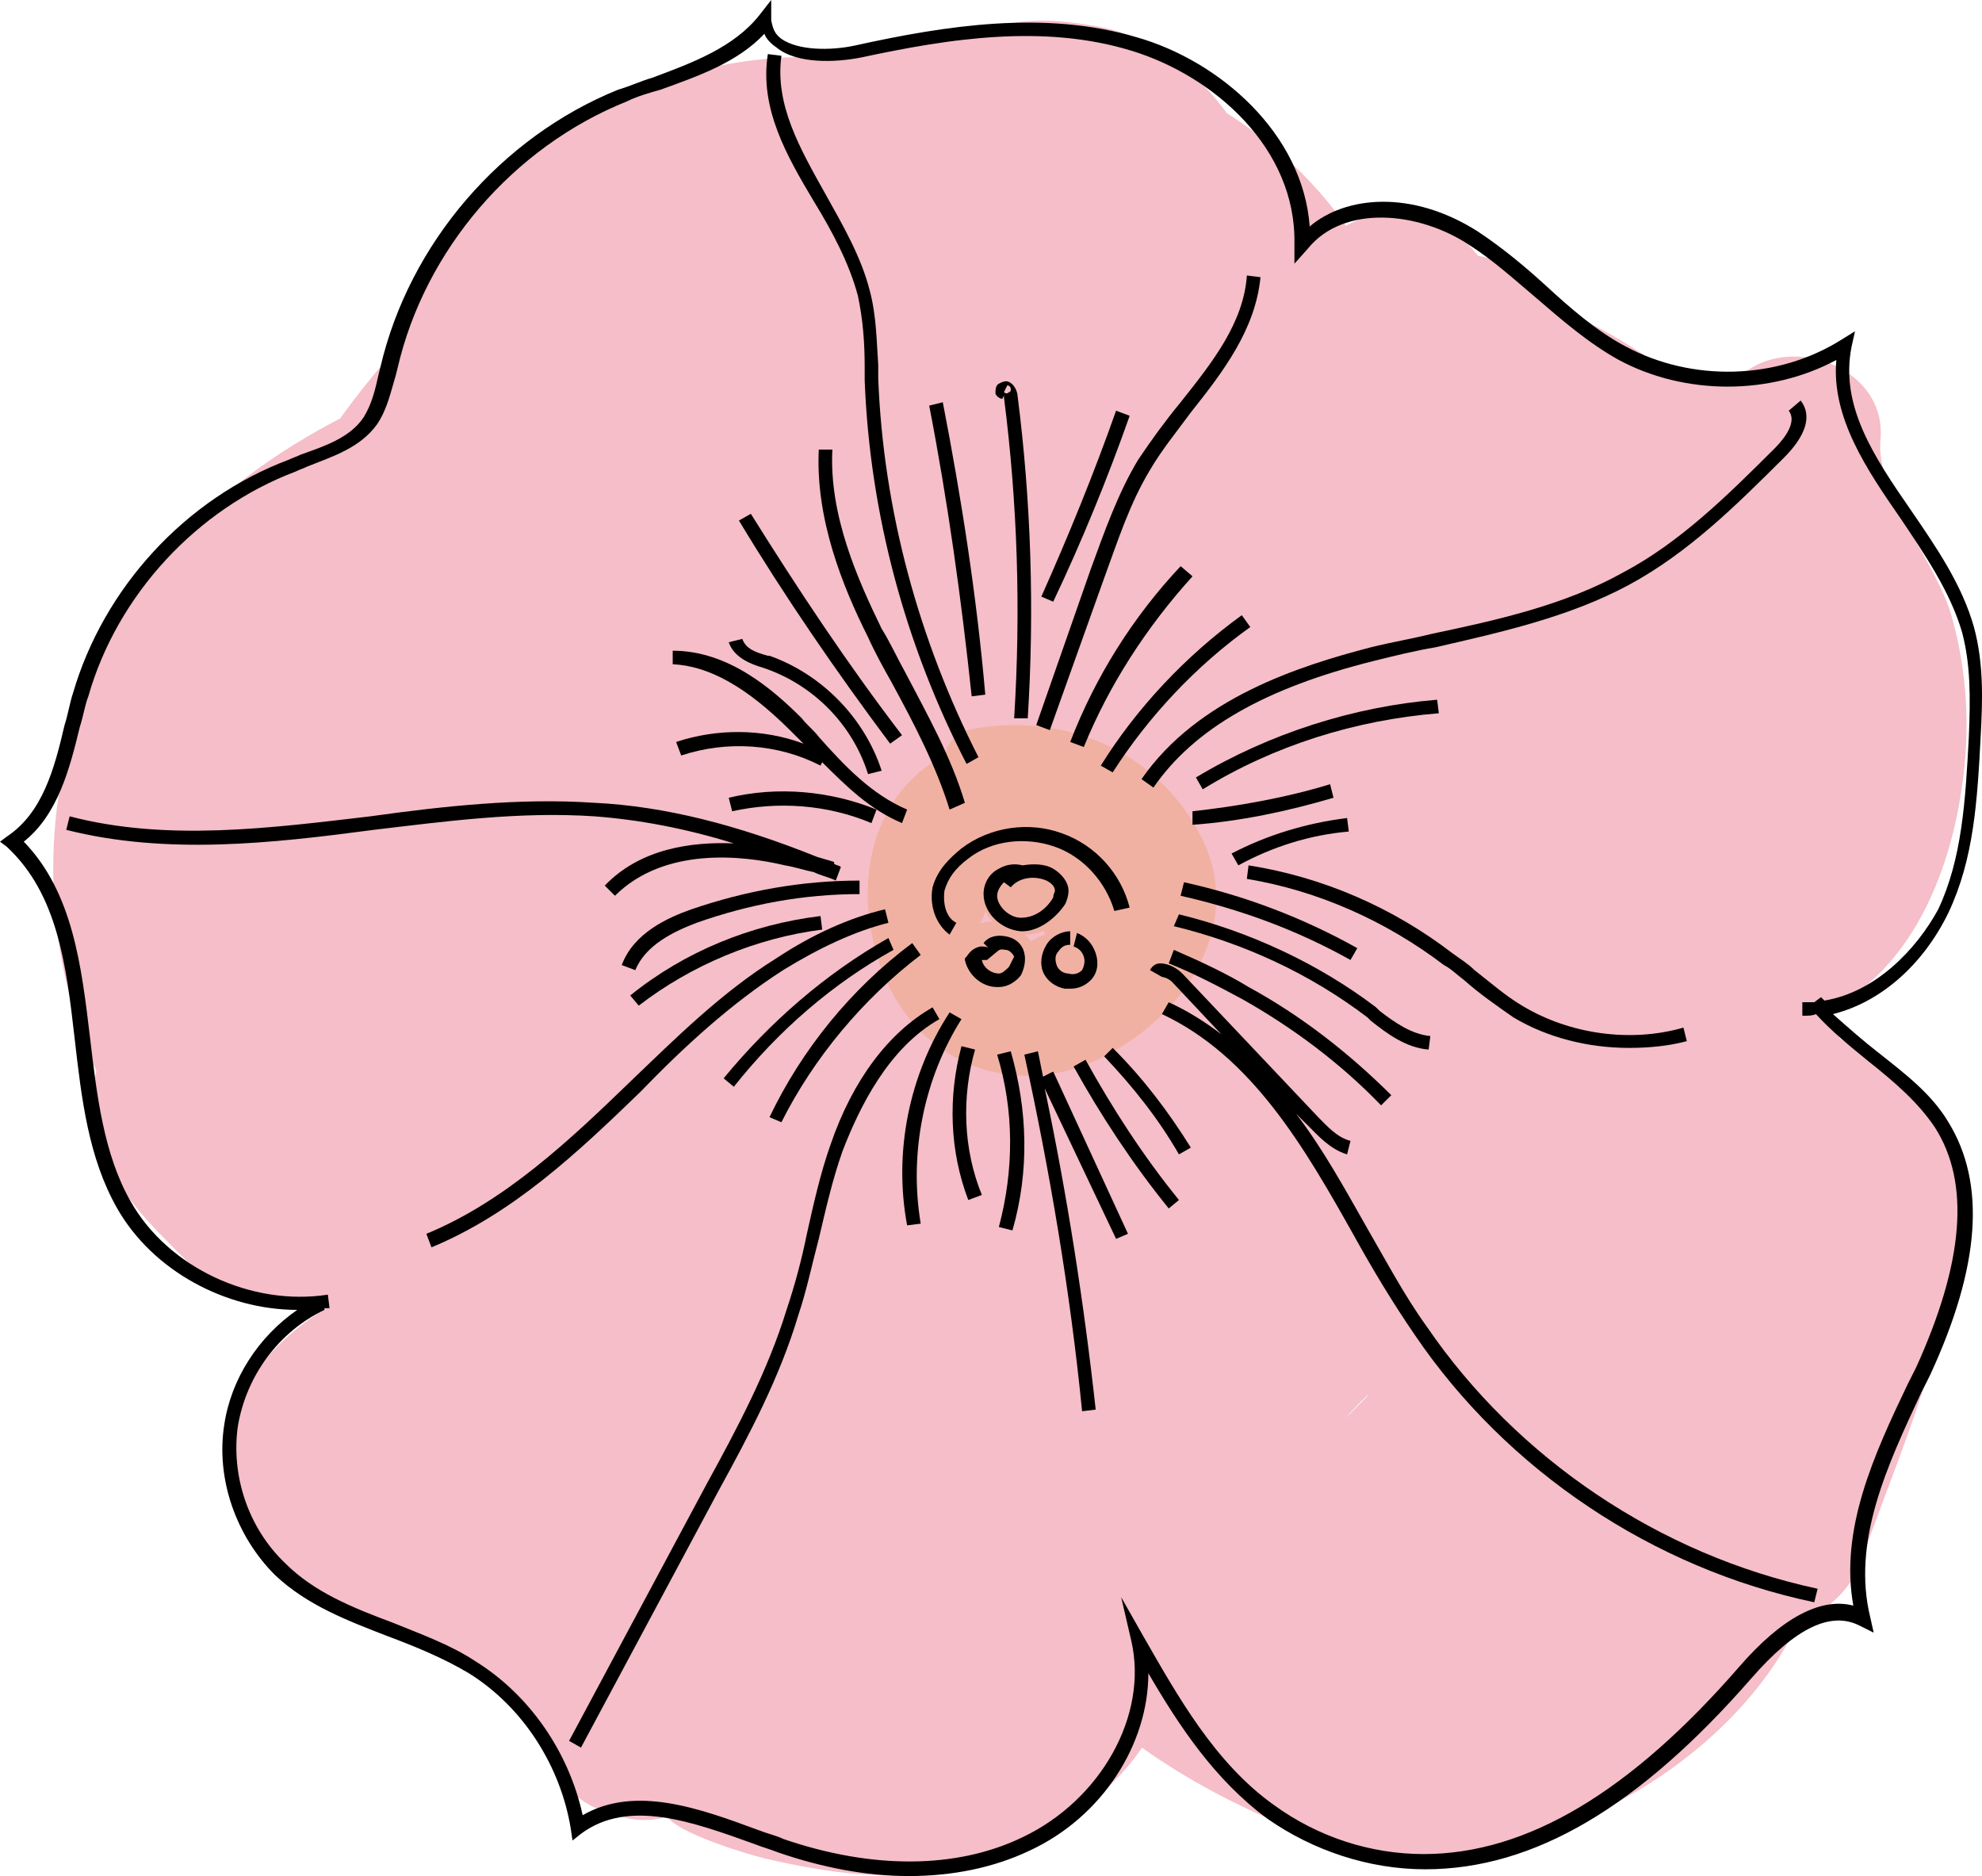 <svg width="56" height="53" viewBox="0 0 56 53" fill="none" xmlns="http://www.w3.org/2000/svg">
<path d="M3.696 0.168C2.16 1.075 0.912 2.412 0.144 3.987C-0.144 4.56 -4.00513e-07 5.277 0.576 5.611C1.104 5.897 1.92 5.754 2.208 5.181C2.832 3.94 3.696 2.937 4.896 2.221C6.24 1.457 4.992 -0.596 3.696 0.168Z" transform="translate(15.407 12.247)" fill="#F5CED2"/>
<path d="M36.749 14.462C37.229 15.704 36.701 17.566 36.413 18.76C35.981 20.622 36.749 18.234 36.941 17.852C30.029 17.852 23.118 17.852 16.207 17.852C16.255 17.948 16.303 18.043 16.399 18.139C19.854 12.17 23.31 6.154 26.766 0.186C23.934 0.09 21.198 0.663 18.414 1.045C20.526 1.045 22.686 1.045 24.798 1.045C24.606 0.997 24.366 0.95 24.174 0.854C18.174 -0.817 10.927 3.003 9.439 9.21C9.151 10.213 9.199 10.213 9.583 9.258C9.823 8.542 10.255 7.921 10.879 7.396C10.495 7.539 10.063 8.303 9.775 8.589C8.911 9.592 7.999 10.69 7.375 11.836C6.991 12.791 6.559 13.746 6.175 14.701C5.503 16.659 6.223 15.56 8.287 11.454C10.063 10.451 11.839 9.401 13.567 8.398C9.007 10.069 4.879 11.645 2.096 15.99C-1.312 21.481 -0.544 28.882 4.255 33.323C6.271 35.185 8.719 36.569 11.407 37.19C12.847 37.524 14.287 37.524 15.727 37.763C13.855 37.477 13.423 37.381 14.335 37.572C14.671 37.62 15.007 37.715 15.343 37.859C14.719 37.954 12.799 36.569 14.671 37.668C16.543 38.718 14.479 37.859 14.191 37.238C14.431 37.477 14.719 37.715 14.911 37.954C15.535 38.623 15.247 38.288 14.143 36.904C15.295 38.718 13.711 34.325 13.999 36.617C13.999 34.516 13.999 32.368 13.999 30.267C14.287 29.598 14.527 28.93 14.815 28.261C16.255 26.829 17.695 25.396 19.134 23.964C18.99 24.012 18.846 24.107 18.702 24.155C23.55 30.41 28.398 36.665 33.245 42.92C34.301 41.822 35.213 40.58 36.125 39.387C36.749 38.527 38.189 37.286 35.981 39.434C34.157 41.297 31.853 41.44 29.07 39.816C25.998 40.724 23.838 40.103 22.59 37.859C22.734 38.384 23.406 39.243 23.694 39.673C23.838 39.864 23.934 40.055 24.078 40.246C22.83 34.994 22.59 34.66 23.358 39.243C23.934 41.487 24.942 43.397 26.574 45.069C27.822 46.31 29.166 47.169 30.797 47.79C31.373 48.124 31.997 48.363 32.669 48.506C37.421 49.27 36.941 49.032 31.277 47.79C29.837 46.358 28.398 44.925 26.958 43.493C27.054 43.684 27.15 43.827 27.198 44.018C26.67 42.013 26.094 40.007 25.566 38.002C25.278 44.639 29.886 48.554 35.501 50.703C40.301 52.565 46.684 49.461 49.036 45.212C52.204 39.53 52.78 33.036 49.996 27.068C49.756 26.59 49.516 26.065 49.228 25.587C49.852 27.211 49.996 27.402 49.66 26.16C49.756 26.686 49.804 27.211 49.9 27.736C49.948 26.399 49.852 26.686 49.66 28.5C49.9 28.214 50.284 26.638 50.428 26.208C51.052 24.537 51.436 22.914 51.436 21.099C51.532 13.221 45.628 7.348 38.045 6.297C30.654 5.295 23.934 10.213 22.398 17.518C21.246 23.725 24.318 30.84 30.893 32.32C36.893 33.705 44.332 30.506 45.676 23.964C45.724 23.582 45.82 23.248 45.916 22.914C41.645 29.598 37.085 31.651 32.237 29.025C30.701 25.731 29.166 22.484 27.678 19.189C27.486 19.715 27.246 20.192 27.054 20.717C26.19 23.105 25.902 25.731 26.046 28.214C26.19 31.031 26.91 35.328 28.638 37.715C30.366 40.055 27.342 34.325 28.302 32.75C28.206 33.227 28.11 33.657 28.014 34.134C27.63 35.328 27.774 35.041 28.446 33.227C32.957 31.413 37.469 29.551 41.981 27.736C42.557 27.927 43.133 28.118 43.709 28.309C45.676 31.747 47.692 35.185 49.66 38.623C49.852 34.516 47.932 30.601 44.716 28.118C43.084 26.877 42.413 26.304 40.157 25.635C40.013 25.587 39.821 25.587 39.677 25.54C35.741 25.015 35.405 24.967 38.717 25.396C40.493 26.399 42.269 27.45 43.996 28.452C43.901 28.357 43.757 28.261 43.66 28.166C44.668 29.933 45.724 31.699 46.732 33.418C47.212 36.474 47.164 36.044 46.636 32.224C46.348 30.983 45.916 29.837 45.244 28.739C44.764 27.927 44.284 27.163 43.757 26.352C41.453 22.675 38.477 19.619 34.157 18.33C29.982 17.088 25.566 17.852 21.918 20.192C19.614 21.72 18.366 23.2 16.735 25.444C16.447 25.826 16.159 26.256 15.871 26.686C17.023 25.301 17.215 25.11 16.303 26.017C12.127 30.314 11.695 36.999 15.343 41.678C19.134 46.549 25.422 47.456 30.846 44.734C38.717 40.771 39.005 30.649 34.493 24.203C31.277 19.619 26.622 16.038 21.054 14.605C19.566 14.223 18.03 14.128 16.495 13.937C15.151 13.794 15.487 13.841 17.407 14.08C13.807 29.073 14.671 34.803 20.046 31.222C17.119 32.511 18.558 31.842 19.518 31.604C21.918 30.935 23.934 29.789 25.662 27.975C27.102 26.495 28.494 24.203 28.974 22.197C29.55 20.288 28.878 21.29 26.958 25.253C27.246 24.919 27.582 24.633 27.87 24.298C30.078 21.72 31.805 18.903 32.573 15.56C27.63 18.33 22.734 21.099 17.791 23.916C20.67 24.728 22.59 24.155 25.47 24.012C21.966 24.203 26.094 24.06 26.766 24.107C35.837 24.394 41.741 13.746 37.133 6.154C37.085 6.059 37.037 5.963 36.941 5.868C32.525 -1.438 20.43 -2.44 16.255 5.82C13.951 10.404 11.599 15.656 13.615 20.813C14.815 23.821 16.255 26.256 19.134 27.975C21.726 29.455 25.518 30.123 28.398 29.169C34.013 27.354 39.245 20.717 36.749 14.462Z" transform="translate(1.504 1.151)" fill="#F5BEC8"/>
<path d="M11.423 5.624C11.423 5.576 11.423 5.576 11.423 5.529C11.183 6.34 10.991 7.152 10.751 7.916C10.751 7.868 10.799 7.868 10.799 7.82C10.559 8.155 10.319 8.441 10.031 8.775L10.079 8.728C10.319 8.393 10.559 8.107 10.847 7.773C11.183 7.247 11.375 6.627 11.423 6.006C11.519 5.576 11.519 5.147 11.423 4.717C11.375 4.096 11.183 3.475 10.847 2.95C9.983 1.613 8.687 0.515 7.055 0.181C6 -0.01 5.088 -0.106 4.032 0.181C2.88 0.467 2.352 0.945 1.44 1.661C0.96 2.091 0.624 2.616 0.432 3.189C0.144 3.762 -7.32366e-07 4.383 -7.32366e-07 5.051C-7.32366e-07 6.245 0.528 7.629 1.392 8.441C2.304 9.253 3.504 9.874 4.8 9.826C5.232 9.778 5.664 9.73 6.096 9.635C6.911 9.396 7.631 9.014 8.207 8.393C8.255 8.393 8.255 8.346 8.303 8.346C7.967 8.584 7.679 8.823 7.343 9.11C7.439 9.062 7.487 9.014 7.583 8.966C7.199 9.11 6.815 9.301 6.432 9.444C6.527 9.396 6.623 9.396 6.719 9.396C6.288 9.444 5.856 9.492 5.424 9.587C5.568 9.587 5.664 9.587 5.808 9.587C5.376 9.539 4.944 9.492 4.512 9.396C4.656 9.396 4.752 9.444 4.848 9.492C4.464 9.348 4.08 9.157 3.696 9.014C3.792 9.062 3.84 9.11 3.936 9.157C3.6 8.919 3.312 8.68 2.976 8.393C3.072 8.489 3.168 8.537 3.216 8.632C2.976 8.298 2.736 8.011 2.448 7.677C2.448 7.725 2.496 7.725 2.496 7.773C2.736 5.863 2.976 3.905 3.264 1.995C2.976 2.329 2.64 2.759 2.4 3.093C2.256 3.475 2.064 3.857 1.92 4.239C1.872 4.669 1.776 5.147 1.728 5.576C1.68 6.245 1.824 6.865 2.16 7.438C2.352 8.011 2.688 8.537 3.168 8.966C3.984 9.778 5.376 10.399 6.575 10.351C7.823 10.303 9.119 9.874 9.983 8.966C10.223 8.632 10.463 8.346 10.751 8.011C11.183 7.295 11.375 6.484 11.423 5.624Z" transform="translate(24.046 0.583)" fill="#F5BEC8"/>
<path d="M3.981 4.426C4.077 4.33 4.173 4.187 4.269 4.091C3.693 4.33 3.117 4.569 2.589 4.808C1.869 4.808 1.437 3.757 2.109 4.903C2.397 5.381 2.829 5.81 3.261 6.192C4.077 6.909 4.892 7.338 5.9 7.672C8.636 8.675 9.788 4.76 7.772 3.327C6.812 2.659 6.86 1.752 5.516 1.274C3.933 0.749 1.869 2.516 2.541 4.235C4.173 8.198 9.5 13.164 14.012 10.394C15.068 9.726 15.596 8.245 14.876 7.147C14.54 6.67 14.204 6.145 13.868 5.667C12.956 6.813 12.044 8.007 11.18 9.153C12.956 9.439 14.588 9.391 15.884 8.054C14.54 7.481 13.148 6.909 11.804 6.383C11.564 8.771 13.148 10.203 13.868 12.304C14.3 13.593 14.636 17.795 12.764 18.273C9.788 18.989 11.036 23.62 14.06 22.856C17.084 22.14 18.475 18.989 18.859 16.172C19.099 14.596 19.003 12.925 18.571 11.397C18.14 9.821 16.412 7.959 16.556 6.383C16.748 4.282 13.82 3.28 12.476 4.712C13.004 4.617 13.004 4.569 12.428 4.569C10.556 4.282 8.444 6.192 9.74 8.054C10.076 8.532 10.412 9.057 10.748 9.535C11.036 8.436 11.324 7.338 11.612 6.288C10.316 7.099 7.628 4.044 7.196 2.993C6.14 3.948 5.18 4.903 4.173 5.906C4.269 5.954 4.365 6.001 4.508 6.001C4.029 5.619 3.549 5.285 3.069 4.903C3.693 6.001 4.269 6.718 5.276 7.434C5.9 6.001 6.524 4.521 7.148 3.089C5.756 2.563 5.372 0.797 3.981 0.224C2.733 -0.254 1.437 0.033 0.573 1.083C-1.347 3.423 2.013 6.813 3.981 4.426Z" transform="translate(36.576 6.031)" fill="#F5BEC8"/>
<path d="M2.221 3.594C2.461 4.023 3.805 5.312 3.805 5.647C3.805 5.742 2.653 7.366 2.413 7.7C1.309 9.467 0.829 11.329 0.109 13.239C-0.323 14.432 0.589 15.865 1.789 16.199C2.173 16.247 2.557 16.39 2.941 16.581C4.189 17.106 5.533 16.008 5.917 14.91C7.308 10.708 12.108 1.158 4.429 0.251C1.357 -0.131 1.405 4.644 4.429 5.026C3.709 4.931 1.597 12.713 1.261 13.668C2.269 13.095 3.229 12.57 4.237 11.997C3.853 11.806 3.469 11.711 3.085 11.615C3.661 12.618 4.189 13.573 4.765 14.575C5.293 13.191 5.581 11.806 6.349 10.517C7.02 9.371 7.788 8.321 8.172 7.031C8.46 6.076 8.604 4.931 8.316 3.976C7.932 2.782 6.924 2.304 6.349 1.254C4.909 -1.563 0.781 0.872 2.221 3.594Z" transform="translate(46.688 29.161)" fill="#F5BEC8"/>
<path d="M6.008 0.001C2.169 0.145 -2.247 4.394 1.305 7.928C2.841 9.455 4.808 10.076 6.728 10.888C8.744 11.795 8.696 14.087 10.568 15.137C13.016 16.474 15.272 13.418 13.496 11.365C12.968 10.745 12.2 10.458 11.432 10.506C11.816 11.986 12.248 13.466 12.632 14.947C11.432 15.472 14.648 16.427 15.272 16.57C16.951 16.952 18.631 17.191 20.359 16.904C22.855 16.427 26.647 14.039 26.551 11.174C26.503 10.028 25.831 9.264 24.775 8.883C23.719 8.453 22.951 8.835 21.943 9.073C20.455 9.408 19.015 9.217 17.623 8.644C14.888 7.546 12.872 5.301 10.904 3.153C9.608 1.768 7.976 0.001 5.912 1.338C5 1.911 4.521 2.962 4.521 3.964C4.521 4.824 5.528 5.922 5.48 6.447C5.192 9.503 9.992 9.503 10.28 6.447C10.328 5.731 10.28 5.301 9.992 4.633C9.896 4.442 9.8 4.251 9.704 4.06C9.272 3.248 9.08 3.439 9.224 4.585C8.744 4.967 8.264 5.301 7.784 5.683C6.296 5.015 6.008 5.11 6.968 5.922C7.352 6.304 7.688 6.734 8.072 7.116C8.648 7.737 9.224 8.31 9.8 8.883C11.192 10.219 12.728 11.509 14.456 12.368C15.992 13.18 17.576 13.705 19.303 13.896C20.167 13.992 20.983 13.992 21.847 13.896C22.327 13.848 22.759 13.753 23.191 13.657C24.055 13.418 24.151 13.371 23.479 13.466C22.903 12.702 22.327 11.938 21.703 11.174C21.655 10.363 21.031 11.413 20.695 11.604C20.119 11.986 19.639 12.177 18.919 12.273C17.767 12.416 16.28 12.082 15.32 11.509C13.448 10.41 12.344 9.837 10.136 10.84C7.976 11.843 9.032 15.424 11.336 15.281C11.432 15.281 11.48 15.281 11.576 15.281C11 15.042 10.424 14.803 9.896 14.565C9.944 14.612 9.992 14.66 10.04 14.755C11 13.514 11.96 12.273 12.968 10.983C13.448 11.222 12.872 10.554 12.728 10.267C12.536 9.885 12.344 9.551 12.056 9.169C11.432 8.31 10.664 7.546 9.752 7.02C8.888 6.495 7.88 6.256 6.968 5.874C6.488 5.683 6.008 5.397 5.576 5.158C4.76 4.633 5 4.776 6.008 4.728C9.08 4.681 9.08 -0.094 6.008 0.001Z" transform="translate(6.423 35.953)" fill="#F5BEC8"/>
<path d="M0.348 2.28C0.348 2.567 0.156 3.044 0.108 3.426C-0.036 4.095 -0.036 4.667 0.108 5.336C0.396 6.482 1.308 7.532 2.124 8.344C2.988 9.251 3.948 10.063 5.244 10.206C6.396 10.302 7.451 10.636 8.603 10.35C11.579 9.538 10.331 4.906 7.307 5.766C7.643 5.813 7.691 5.813 7.403 5.766C7.211 5.718 7.067 5.67 6.875 5.622C6.54 5.575 6.204 5.479 5.868 5.479C5.436 5.431 5.388 5.431 5.82 5.575C6.204 5.766 6.204 5.718 5.82 5.431C5.628 5.193 5.34 4.954 5.148 4.763C5.004 4.62 4.86 4.381 4.716 4.238C4.668 4.142 4.62 4.047 4.572 3.951C4.572 4.62 4.62 4.763 4.716 4.429C5.052 3.951 5.1 2.853 5.1 2.376C5.1 -0.776 0.3 -0.776 0.348 2.28Z" transform="translate(2.628 26.751)" fill="#F5BEC8"/>
<path d="M1.298 -3.64286e-07C1.251 -3.64286e-07 1.251 -3.64286e-07 1.203 -3.64286e-07C0.579 -3.64286e-07 -0.045 0.525 0.003 1.194C0.051 1.862 0.531 2.387 1.203 2.387C1.251 2.387 1.251 2.387 1.298 2.387C1.922 2.387 2.546 1.862 2.498 1.194C2.45 0.573 1.97 -3.64286e-07 1.298 -3.64286e-07Z" transform="translate(27.691 24.017)" fill="#F0B1A3"/>
<path d="M0.67 0.133C0.094 0.42 -0.098 1.04 0.046 1.661C0.19 2.282 0.91 2.664 1.534 2.473C2.206 2.282 2.494 1.661 2.35 0.993V0.945C2.35 1.136 2.35 1.375 2.35 1.566C2.302 1.613 2.302 1.709 2.254 1.756C2.11 1.9 1.966 2.043 1.822 2.186H1.87C2.446 1.9 2.638 1.088 2.302 0.563C1.918 0.038 1.246 -0.153 0.67 0.133Z" transform="translate(26.832 26.033)" fill="#F0B1A3"/>
<path d="M1.298 3.64286e-07C1.251 3.64286e-07 1.251 3.64286e-07 1.203 3.64286e-07C0.579 3.64286e-07 -0.045 0.525 0.003 1.194C0.051 1.862 0.531 2.387 1.203 2.387C1.251 2.387 1.251 2.387 1.298 2.387C1.922 2.387 2.546 1.862 2.498 1.194C2.45 0.525 1.97 3.64286e-07 1.298 3.64286e-07Z" transform="translate(28.651 26.357)" fill="#F0B1A3"/>
<path d="M2.406 3.162C2.262 2.541 3.558 2.35 3.942 2.398C4.662 2.541 5.093 3.114 5.237 3.782C5.573 5.262 7.925 4.642 7.541 3.162C7.109 1.252 5.333 -0.133 3.366 0.01C1.398 0.153 -0.33 1.729 0.054 3.782C0.438 5.31 2.742 4.689 2.406 3.162Z" transform="translate(25.432 22.002)" fill="#F0B1A3"/>
<path d="M2.984 0.524C0.104 1.383 -0.568 4.487 0.44 7.018C1.448 9.596 4.232 10.646 6.68 9.357C9.032 8.164 10.711 5.537 9.368 3.055C8.12 0.715 5.576 -0.336 3.032 0.094C1.496 0.333 2.168 2.673 3.656 2.386C4.76 2.195 5.912 2.625 6.68 3.437C7.832 4.63 7.352 5.872 6.2 6.827C5.096 7.734 3.512 7.877 2.744 6.492C2.072 5.346 2.024 3.293 3.56 2.816C5.144 2.386 4.472 0.046 2.984 0.524Z" transform="translate(24.518 20.485)" fill="#F0B1A3"/>
<path d="M0.165 1.825C0.213 1.921 0.261 2.016 0.309 2.112C0.357 2.255 0.357 2.255 0.309 2.112C0.309 2.16 0.357 2.207 0.357 2.255C0.405 2.351 0.405 2.446 0.453 2.589C0.453 2.637 0.549 3.019 0.501 2.733C0.549 3.067 0.597 3.353 0.837 3.592C1.029 3.783 1.365 3.974 1.701 3.926C2.277 3.879 2.997 3.401 2.901 2.733C2.805 1.969 2.613 1.3 2.229 0.584C1.941 0.059 1.125 -0.18 0.597 0.154C0.021 0.536 -0.171 1.252 0.165 1.825Z" transform="translate(29.4 24.627)" fill="#F0B1A3"/>
<path d="M55.052 25.784C55.772 24.256 55.868 22.632 55.964 20.77C56.012 19.863 56.06 18.765 55.772 17.714C55.436 16.521 54.716 15.47 53.996 14.42C52.94 12.892 51.98 11.46 52.316 9.788L52.412 9.359L52.028 9.597C50.204 10.743 47.804 10.791 45.932 9.788C45.117 9.359 44.349 8.69 43.677 8.069C43.101 7.544 42.477 7.019 41.757 6.541C39.885 5.348 38.013 5.539 37.005 6.398C36.813 3.772 34.461 1.719 32.109 1.05C29.518 0.286 26.734 0.716 24.142 1.289C23.47 1.432 22.558 1.432 22.078 1.098C21.886 0.955 21.838 0.812 21.79 0.573V0L21.454 0.43C20.734 1.337 19.582 1.767 18.431 2.196C18.095 2.292 17.807 2.435 17.471 2.531C14.159 3.868 11.567 6.876 10.751 10.361L10.703 10.552C10.607 10.982 10.511 11.412 10.271 11.794C9.887 12.367 9.167 12.605 8.495 12.844C8.399 12.892 8.255 12.94 8.159 12.987C5.232 14.086 2.928 16.616 2.064 19.577C1.968 19.863 1.92 20.197 1.824 20.484C1.536 21.725 1.2 22.967 0.192 23.635L0 23.778L0.192 23.922C1.632 25.259 1.872 27.264 2.112 29.365C2.304 31.036 2.496 32.707 3.312 34.14C4.32 35.906 6.384 37.005 8.399 37.005C7.295 37.769 6.527 38.962 6.336 40.251C6.096 41.779 6.671 43.403 7.775 44.501C8.687 45.36 9.839 45.79 10.943 46.22C11.711 46.506 12.527 46.84 13.247 47.27C14.783 48.225 15.839 49.896 16.127 51.663L16.175 51.997L16.415 51.806C17.759 50.804 19.582 51.472 21.31 52.093C21.55 52.188 21.742 52.236 21.982 52.331C23.23 52.761 24.478 53 25.678 53C26.926 53 28.078 52.761 29.086 52.284C31.15 51.329 32.446 49.276 32.446 47.27C33.309 48.751 34.317 50.278 35.805 51.377C37.101 52.284 38.685 52.809 40.269 52.809C43.341 52.809 46.316 51.042 49.484 47.413C50.732 45.981 51.74 45.504 52.556 45.933L52.94 46.124L52.844 45.695C52.316 43.546 53.324 41.397 54.284 39.344L54.524 38.867C55.964 35.763 56.108 33.423 55.052 31.704C54.572 30.893 53.804 30.32 53.084 29.747C52.652 29.413 52.22 29.031 51.788 28.649C53.132 28.314 54.332 27.264 55.052 25.784ZM51.548 28.267C51.5 28.219 51.5 28.219 51.452 28.171L51.26 28.314C51.164 28.314 51.068 28.314 50.924 28.314V28.696C51.068 28.696 51.212 28.696 51.308 28.649C51.74 29.126 52.268 29.556 52.796 29.986C53.516 30.559 54.188 31.131 54.668 31.848C55.676 33.423 55.484 35.668 54.14 38.628L53.9 39.105C52.94 41.111 51.98 43.212 52.364 45.36C51.452 45.122 50.348 45.695 49.148 47.079C46.077 50.613 43.149 52.379 40.221 52.379C38.733 52.379 37.245 51.902 35.997 50.995C34.317 49.801 33.261 47.891 32.301 46.22L31.678 45.122L31.966 46.363C32.446 48.464 31.102 50.851 28.894 51.902C27.022 52.809 24.622 52.809 22.126 51.95C21.934 51.854 21.694 51.806 21.454 51.711C19.774 51.09 17.951 50.422 16.463 51.281C16.079 49.514 14.975 47.891 13.439 46.936C12.719 46.459 11.903 46.172 11.087 45.838C9.935 45.408 8.879 44.978 8.063 44.167C7.007 43.164 6.527 41.684 6.719 40.299C6.959 38.867 7.871 37.625 9.167 37.005V36.957C9.215 36.957 9.263 36.957 9.311 36.957L9.263 36.575C7.103 36.909 4.752 35.811 3.696 33.949C2.928 32.612 2.736 30.941 2.544 29.317C2.304 27.312 2.064 25.211 0.672 23.778C1.632 23.014 1.968 21.725 2.256 20.532C2.352 20.245 2.4 19.911 2.496 19.672C3.312 16.807 5.568 14.372 8.351 13.322C8.447 13.274 8.591 13.226 8.687 13.178C9.407 12.892 10.175 12.653 10.655 11.985C10.943 11.555 11.039 11.078 11.183 10.6L11.231 10.409C11.999 7.067 14.495 4.154 17.711 2.865C17.999 2.722 18.335 2.626 18.671 2.531C19.727 2.149 20.83 1.767 21.598 0.955C21.646 1.098 21.79 1.241 21.934 1.337C22.51 1.814 23.614 1.767 24.334 1.623C26.782 1.098 29.47 0.668 31.966 1.432C34.317 2.149 36.621 4.202 36.573 6.876V7.449L36.957 7.019C37.965 5.777 40.077 5.968 41.517 6.923C42.189 7.353 42.765 7.878 43.389 8.404C44.109 9.024 44.877 9.693 45.74 10.17C47.612 11.173 50.012 11.173 51.884 10.17C51.74 11.794 52.748 13.274 53.708 14.659C54.38 15.661 55.1 16.712 55.436 17.858C55.676 18.765 55.676 19.672 55.628 20.818C55.532 22.632 55.436 24.256 54.764 25.688C54.14 26.834 52.988 28.028 51.548 28.267Z" fill="black"/>
<path d="M14.927 0.425C16.175 0.52 17.471 0.759 18.863 1.189C17.663 1.141 16.223 1.332 15.215 2.382L15.503 2.669C16.895 1.284 19.102 1.523 20.302 1.809C20.59 1.857 20.878 1.953 21.118 2C21.31 2.096 21.55 2.144 21.742 2.239L21.886 1.857C21.838 1.809 21.742 1.809 21.694 1.762V1.714C21.55 1.666 21.358 1.618 21.214 1.571C18.959 0.664 16.895 0.138 14.927 0.043C12.815 -0.1 10.655 0.138 8.591 0.425C5.76 0.759 2.832 1.141 0.096 0.425L4.57729e-08 0.807C2.832 1.523 5.808 1.189 8.687 0.807C10.703 0.568 12.815 0.282 14.927 0.425Z" transform="translate(1.872 22.637)" fill="black"/>
<path d="M2.589 6.828C2.733 7.496 2.781 8.165 2.781 8.833C2.781 8.977 2.781 9.12 2.781 9.215C2.925 12.987 3.932 16.712 5.66 20.054L5.996 19.863C4.316 16.569 3.308 12.892 3.164 9.168C3.164 9.024 3.164 8.929 3.164 8.786C3.116 8.117 3.116 7.401 2.925 6.685C2.685 5.73 2.157 4.823 1.677 3.963C0.957 2.674 0.237 1.432 0.429 0.048L0.045 2.27679e-08C-0.195 1.528 0.573 2.865 1.341 4.154C1.869 5.014 2.349 5.921 2.589 6.828Z" transform="translate(21.65 1.528)" fill="black"/>
<path d="M1.92 8.547C2.304 7.496 2.64 6.446 3.216 5.491C3.552 4.918 3.984 4.393 4.368 3.868C5.28 2.722 6.192 1.528 6.336 0.048L5.952 -3.64286e-07C5.856 1.337 4.992 2.435 4.08 3.581C3.648 4.106 3.264 4.632 2.88 5.205C2.304 6.159 1.92 7.258 1.536 8.308L0 12.701L0.384 12.844L1.92 8.547Z" transform="translate(29.278 7.783)" fill="black"/>
<path d="M18.287 0.286C18.575 0.668 17.999 1.241 17.855 1.385C16.559 2.674 15.215 4.011 13.583 4.87C11.951 5.777 10.031 6.207 8.207 6.589C7.631 6.732 7.055 6.828 6.479 6.971C4.464 7.496 1.584 8.404 -1.46473e-06 10.695L0.336 10.934C1.488 9.263 3.504 8.117 6.575 7.353C7.151 7.21 7.727 7.067 8.303 6.971C10.175 6.541 12.095 6.112 13.775 5.205C15.455 4.297 16.799 2.96 18.143 1.623C18.767 1.003 18.959 0.43 18.623 3.64286e-07L18.287 0.286Z" transform="translate(32.253 11.316)" fill="black"/>
<path d="M6.144 3.247C6.575 3.629 7.055 3.963 7.535 4.297C8.495 4.87 9.647 5.157 10.799 5.157C11.327 5.157 11.903 5.109 12.431 4.966L12.335 4.584C10.847 5.014 9.119 4.775 7.775 3.963C7.295 3.677 6.863 3.295 6.432 2.96C6.24 2.769 6 2.626 5.808 2.483C4.128 1.194 2.16 0.334 0.048 3.64286e-07L7.32366e-07 0.382C2.016 0.716 3.936 1.576 5.568 2.817C5.76 2.913 5.952 3.104 6.144 3.247Z" transform="translate(35.229 24.447)" fill="black"/>
<path d="M7.823 10.266C7.199 9.406 6.671 8.404 6.144 7.496C5.52 6.398 4.896 5.252 4.128 4.25L4.464 4.584C4.752 4.87 5.088 5.252 5.568 5.396L5.664 5.014C5.28 4.918 4.992 4.584 4.752 4.345L0.912 0.286C0.768 0.143 0.528 0 0.288 0C0.144 0 0.048 0.095 -1.46473e-06 0.191L0.336 0.382C0.384 0.382 0.528 0.43 0.624 0.525L2.016 2.005C1.584 1.671 1.056 1.337 0.528 1.098L0.336 1.432C2.88 2.626 4.368 5.205 5.76 7.687C6.288 8.642 6.863 9.597 7.487 10.505C10.079 14.324 14.207 17.094 18.767 18.049L18.863 17.667C14.399 16.712 10.367 13.99 7.823 10.266Z" transform="translate(32.493 27.216)" fill="black"/>
<path d="M10.463 0.334L10.271 -7.28573e-07C9.023 0.716 8.015 2.053 7.391 3.868C7.103 4.679 6.911 5.539 6.719 6.398C6.575 7.114 6.384 7.831 6.144 8.547C5.616 10.266 4.752 11.889 3.888 13.465L0 20.723L0.336 20.913L4.224 13.656C5.088 12.08 5.952 10.457 6.479 8.69C6.719 7.974 6.863 7.258 7.055 6.541C7.247 5.73 7.439 4.87 7.727 4.059C8.207 2.817 9.023 1.146 10.463 0.334Z" transform="translate(16.079 28.458)" fill="black"/>
<path d="M10.079 1.719C11.087 1.098 12.095 0.621 13.055 0.382L12.959 -3.64286e-07C11.951 0.239 10.895 0.716 9.887 1.385C8.351 2.34 7.055 3.629 5.76 4.87C4.032 6.541 2.208 8.26 1.83091e-07 9.168L0.144 9.55C2.448 8.595 4.272 6.876 6.048 5.157C7.247 3.915 8.591 2.674 10.079 1.719Z" transform="translate(12.047 25.688)" fill="black"/>
<path d="M5.592 2.276C5.352 1.321 4.632 0.51 3.672 0.175C2.76 -0.159 1.656 -0.016 0.84 0.605C0.552 0.844 0.168 1.178 0.024 1.703C-0.072 2.229 0.12 2.754 0.504 3.04L0.696 2.706C0.408 2.563 0.312 2.181 0.36 1.799C0.456 1.465 0.648 1.178 1.032 0.892C1.704 0.366 2.664 0.271 3.48 0.557C4.296 0.844 4.92 1.56 5.16 2.372L5.592 2.276Z" transform="translate(26.325 23.364)" fill="black"/>
<path d="M2.304 1.127C2.352 1.031 2.4 0.888 2.4 0.745C2.4 0.506 2.208 0.267 1.968 0.124C1.728 -0.019 1.392 -0.019 1.104 0.029C0.912 -0.019 0.672 -0.019 0.432 0.124C0.144 0.267 7.32366e-07 0.554 7.32366e-07 0.84C7.32366e-07 1.365 0.48 1.843 1.056 1.891C1.056 1.891 1.056 1.891 1.104 1.891C1.536 1.891 2.016 1.556 2.304 1.127ZM1.968 0.936C1.776 1.27 1.44 1.509 1.056 1.509C0.72 1.509 0.384 1.175 0.384 0.888C0.384 0.745 0.48 0.602 0.576 0.506L0.768 0.649C1.008 0.363 1.44 0.315 1.776 0.458C1.872 0.506 2.016 0.602 2.016 0.745C2.016 0.793 1.968 0.84 1.968 0.936Z" transform="translate(27.79 24.418)" fill="black"/>
<path d="M1.68 0.495C1.632 0.256 1.44 0.065 1.152 0.017C0.912 -0.031 0.672 0.017 0.528 0.208L0.672 0.351C0.624 0.304 0.528 0.304 0.432 0.304C0.24 0.351 0.144 0.447 0.048 0.59L-3.66183e-07 0.638V0.686C0.096 1.115 0.48 1.45 0.912 1.45C0.912 1.45 0.912 1.45 0.96 1.45C1.2 1.45 1.44 1.306 1.584 1.115C1.68 0.924 1.728 0.686 1.68 0.495ZM1.248 0.877C1.152 0.972 1.056 1.068 0.96 1.068C0.768 1.068 0.528 0.924 0.48 0.686C0.48 0.686 0.48 0.686 0.528 0.686C0.576 0.686 0.576 0.686 0.624 0.686L0.912 0.447C1.008 0.351 1.104 0.399 1.152 0.399C1.248 0.399 1.344 0.495 1.392 0.59C1.344 0.686 1.296 0.781 1.248 0.877Z" transform="translate(27.262 26.435)" fill="black"/>
<path d="M0.674 1.623C0.722 1.623 0.77 1.623 0.818 1.623C1.058 1.623 1.25 1.528 1.394 1.385C1.586 1.194 1.634 0.907 1.538 0.621C1.442 0.334 1.25 0.143 1.01 0.048L0.914 0.43C1.058 0.477 1.154 0.573 1.202 0.716C1.25 0.859 1.202 1.003 1.154 1.098C1.058 1.194 0.914 1.241 0.77 1.194C0.626 1.194 0.482 1.098 0.434 0.955C0.386 0.812 0.386 0.668 0.482 0.573C0.578 0.43 0.674 0.382 0.818 0.382V-7.28573e-07C0.578 -7.28573e-07 0.29 0.143 0.146 0.382C0.002 0.621 -0.046 0.907 0.05 1.146C0.146 1.385 0.386 1.576 0.674 1.623Z" transform="translate(29.42 26.309)" fill="black"/>
<path d="M4.136 9.979C3.752 8.69 3.08 7.496 2.456 6.303C2.216 5.873 2.024 5.443 1.784 5.061C1.112 3.677 0.296 1.862 0.392 1.82143e-07H0.008C-0.088 1.958 0.68 3.868 1.4 5.3C1.592 5.73 1.832 6.159 2.072 6.589C2.696 7.735 3.32 8.929 3.704 10.17L4.136 9.979Z" transform="translate(23.126 12.701)" fill="black"/>
<path d="M4.608 6.255C3.072 4.25 1.68 2.149 0.336 -1.82143e-07L0 0.191C1.296 2.34 2.736 4.441 4.272 6.494L4.608 6.255Z" transform="translate(20.878 14.515)" fill="black"/>
<path d="M0.96 0.812C2.4 1.289 3.504 2.435 3.936 3.82L4.32 3.724C3.84 2.244 2.64 1.003 1.152 0.477H1.104C0.768 0.382 0.48 0.286 0.384 -3.64286e-07L7.32366e-07 0.095C0.144 0.525 0.624 0.716 0.96 0.812Z" transform="translate(20.59 18.049)" fill="black"/>
<path d="M3.312 2.244C3.456 2.387 3.552 2.483 3.696 2.626C2.544 2.196 1.248 2.196 0.096 2.578L0.24 2.96C1.536 2.531 2.976 2.626 4.176 3.247L4.224 3.151C4.896 3.82 5.568 4.488 6.479 4.87L6.623 4.488C5.616 4.059 4.848 3.247 4.128 2.435C3.984 2.244 3.792 2.101 3.648 1.91C2.832 1.098 1.584 0 -7.32366e-07 0V0.382C1.008 0.43 2.064 1.003 3.312 2.244Z" transform="translate(19.007 18.383)" fill="black"/>
<path d="M7.32366e-07 0.18L0.096 0.562C1.392 0.275 2.784 0.371 4.032 0.896L4.176 0.514C2.88 -0.011 1.392 -0.154 7.32366e-07 0.18Z" transform="translate(20.59 22.357)" fill="black"/>
<path d="M6.719 -7.28573e-07C5.088 -7.28573e-07 3.504 0.286 1.968 0.812C1.296 1.05 0.336 1.48 -7.32366e-07 2.387L0.384 2.531C0.672 1.814 1.488 1.432 2.112 1.194C3.6 0.668 5.136 0.382 6.719 0.382V-7.28573e-07Z" transform="translate(17.567 24.877)" fill="black"/>
<path d="M0.24 2.531C1.728 1.385 3.552 0.621 5.424 0.382L5.376 3.64286e-07C3.408 0.239 1.536 1.003 -7.32366e-07 2.244L0.24 2.531Z" transform="translate(17.807 25.879)" fill="black"/>
<path d="M4.656 0C2.88 1.003 1.296 2.387 -7.32366e-07 3.963L0.288 4.202C1.536 2.626 3.072 1.289 4.8 0.334L4.656 0Z" transform="translate(20.446 26.5)" fill="black"/>
<path d="M4.272 0.334L4.032 -3.64286e-07C2.304 1.289 0.912 3.008 -3.66183e-07 4.918L0.336 5.061C1.248 3.247 2.64 1.576 4.272 0.334Z" transform="translate(21.742 26.643)" fill="black"/>
<path d="M1.673 0.191L1.337 7.28573e-07C0.185 1.767 -0.247 3.963 0.137 6.016L0.521 5.968C0.185 3.963 0.617 1.862 1.673 0.191Z" transform="translate(25.493 28.601)" fill="black"/>
<path d="M0.636 0.095L0.252 7.28573e-07C-0.132 1.432 -0.084 2.96 0.444 4.345L0.828 4.202C0.3 2.913 0.252 1.432 0.636 0.095Z" transform="translate(26.914 29.556)" fill="black"/>
<path d="M3.66183e-07 0.095C0.48 1.671 0.48 3.342 0.048 4.966L0.432 5.061C0.912 3.39 0.864 1.671 0.384 3.64286e-07L3.66183e-07 0.095Z" transform="translate(28.174 29.699)" fill="black"/>
<path d="M0.528 0.716C0.48 0.477 0.432 0.239 0.384 3.64286e-07L-3.66183e-07 0.095C0.72 3.39 1.296 6.78 1.632 10.17L2.016 10.123C1.68 7.067 1.2 4.011 0.576 1.05L2.592 5.3L2.928 5.157L0.816 0.573L0.528 0.716Z" transform="translate(28.942 29.699)" fill="black"/>
<path d="M3.66183e-07 0.191C0.768 1.576 1.68 2.96 2.688 4.202L2.976 3.963C1.968 2.722 1.104 1.385 0.336 3.64286e-07L3.66183e-07 0.191Z" transform="translate(30.334 29.938)" fill="black"/>
<path d="M0 0.239C0.816 1.098 1.536 2.005 2.112 3.008L2.448 2.817C1.824 1.814 1.104 0.859 0.24 0L0 0.239Z" transform="translate(31.198 29.604)" fill="black"/>
<path d="M2.064 1.385C3.504 2.196 4.848 3.199 6 4.393L6.288 4.106C5.088 2.913 3.744 1.862 2.256 1.05C1.632 0.668 0.912 0.334 0.144 3.64286e-07L1.46473e-06 0.382C0.72 0.668 1.44 1.05 2.064 1.385Z" transform="translate(33.022 26.834)" fill="black"/>
<path d="M-7.32366e-07 0.334C1.968 0.812 3.84 1.671 5.472 2.913L5.568 3.008C6.048 3.39 6.575 3.772 7.199 3.82L7.247 3.438C6.719 3.39 6.24 3.056 5.808 2.722L5.712 2.626C4.08 1.385 2.112 0.477 0.144 -7.28573e-07L-7.32366e-07 0.334Z" transform="translate(33.166 25.831)" fill="black"/>
<path d="M0 0.382C1.68 0.764 3.264 1.337 4.8 2.196L4.992 1.862C3.456 1.003 1.824 0.382 0.096 3.64286e-07L0 0.382Z" transform="translate(33.357 24.924)" fill="black"/>
<path d="M-1.46473e-06 1.146C1.344 1.05 2.688 0.764 3.984 0.382L3.888 7.28573e-07C2.64 0.382 1.296 0.621 -1.46473e-06 0.764V1.146Z" transform="translate(33.693 22.155)" fill="black"/>
<path d="M3.264 7.28573e-07C2.112 0.143 1.008 0.477 0 1.003L0.192 1.337C1.152 0.812 2.208 0.477 3.312 0.382L3.264 7.28573e-07Z" transform="translate(34.797 23.11)" fill="black"/>
<path d="M7.32366e-07 2.196L0.192 2.531C2.208 1.289 4.512 0.573 6.863 0.382L6.815 7.28573e-07C4.464 0.191 2.064 0.955 7.32366e-07 2.196Z" transform="translate(33.79 19.768)" fill="black"/>
<path d="M4.224 0.334L3.984 7.28573e-07C2.4 1.146 1.008 2.626 1.46473e-06 4.25L0.336 4.441C1.344 2.865 2.688 1.432 4.224 0.334Z" transform="translate(31.102 17.38)" fill="black"/>
<path d="M3.12 0C1.776 1.432 0.72 3.104 0 4.966L0.384 5.109C1.104 3.342 2.16 1.719 3.456 0.286L3.12 0Z" transform="translate(30.238 15.995)" fill="black"/>
<path d="M0.192 0.497L0.24 0.402C0.24 0.402 0.24 0.402 0.24 0.45C0.624 3.458 0.72 6.466 0.528 9.522H0.912C1.104 6.466 1.008 3.41 0.624 0.402C0.624 0.354 0.576 0.115 0.384 0.02C0.288 -0.028 0.192 0.02 0.096 0.068C-3.64753e-07 0.115 -7.32366e-07 0.259 -7.32366e-07 0.354C0.048 0.45 0.144 0.497 0.192 0.497ZM0.336 0.115C0.384 0.115 0.432 0.163 0.432 0.211C0.432 0.259 0.432 0.306 0.384 0.306C0.336 0.354 0.288 0.354 0.24 0.306L0.336 0.115Z" transform="translate(28.126 10.771)" fill="black"/>
<path d="M1.584 8.26C1.344 5.491 0.912 2.722 0.384 -3.64286e-07L3.66183e-07 0.095C0.528 2.817 0.912 5.586 1.2 8.308L1.584 8.26Z" transform="translate(26.254 11.364)" fill="black"/>
<path d="M2.496 0.143L2.112 -3.64286e-07C1.488 1.767 0.768 3.533 -3.66183e-07 5.252L0.336 5.395C1.152 3.677 1.872 1.91 2.496 0.143Z" transform="translate(29.422 11.603)" fill="black"/>
</svg>
